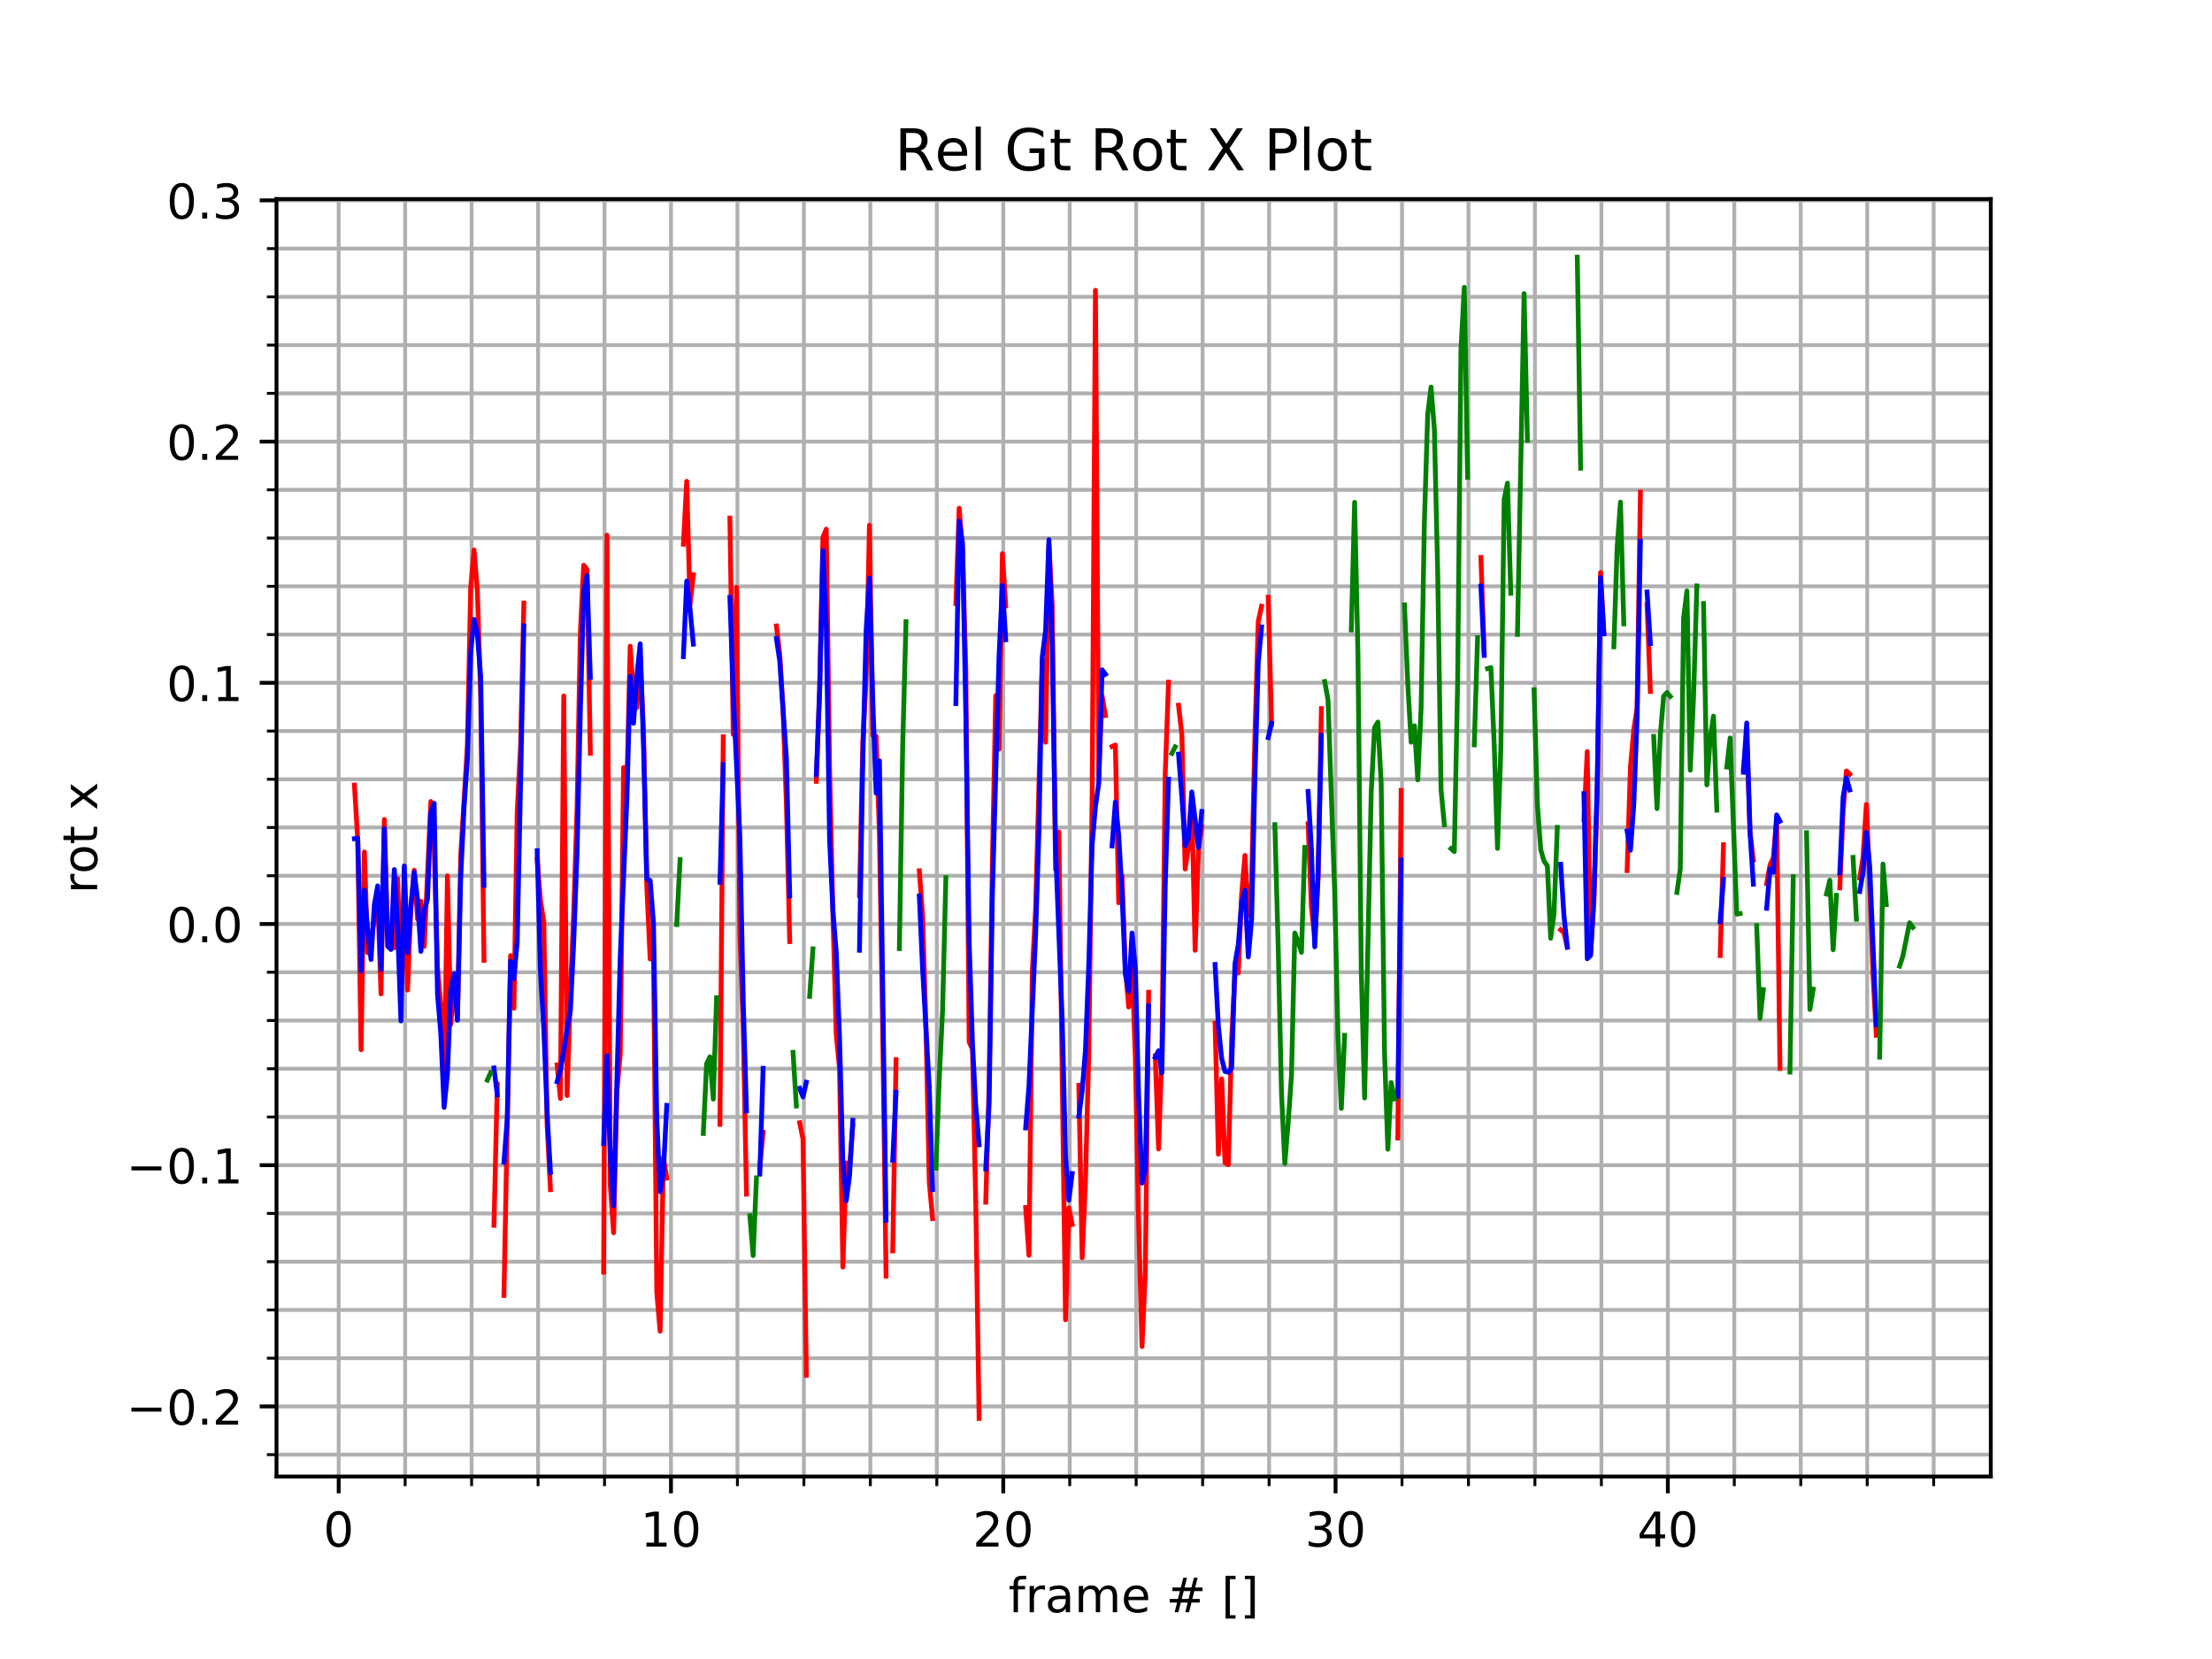 <?xml version="1.0" encoding="utf-8" standalone="no"?>
<!DOCTYPE svg PUBLIC "-//W3C//DTD SVG 1.1//EN"
  "http://www.w3.org/Graphics/SVG/1.1/DTD/svg11.dtd">
<!-- Created with matplotlib (http://matplotlib.org/) -->
<svg height="345.6pt" version="1.1" viewBox="0 0 460.8 345.6" width="460.8pt" xmlns="http://www.w3.org/2000/svg" xmlns:xlink="http://www.w3.org/1999/xlink">
 <defs>
  <style type="text/css">
*{stroke-linecap:butt;stroke-linejoin:round;}
  </style>
 </defs>
 <g id="figure_1">
  <g id="patch_1">
   <path d="M 0 345.6 
L 460.8 345.6 
L 460.8 0 
L 0 0 
z
" style="fill:#ffffff;"/>
  </g>
  <g id="axes_1">
   <g id="patch_2">
    <path d="M 57.6 307.584 
L 414.72 307.584 
L 414.72 41.472 
L 57.6 41.472 
z
" style="fill:#ffffff;"/>
   </g>
   <g id="matplotlib.axis_1">
    <g id="xtick_1">
     <g id="line2d_1">
      <path clip-path="url(#pbdfee39993)" d="M 70.555 307.584 
L 70.555 41.472 
" style="fill:none;stroke:#b0b0b0;stroke-linecap:square;stroke-width:0.8;"/>
     </g>
     <g id="line2d_2">
      <defs>
       <path d="M 0 0 
L 0 3.5 
" id="m99e816aa1e" style="stroke:#000000;stroke-width:0.8;"/>
      </defs>
      <g>
       <use style="stroke:#000000;stroke-width:0.8;" x="70.555" xlink:href="#m99e816aa1e" y="307.584"/>
      </g>
     </g>
     <g id="text_1">
      <!-- 0 -->
      <defs>
       <path d="M 31.781 66.406 
Q 24.172 66.406 20.328 58.906 
Q 16.5 51.422 16.5 36.375 
Q 16.5 21.391 20.328 13.891 
Q 24.172 6.391 31.781 6.391 
Q 39.453 6.391 43.281 13.891 
Q 47.125 21.391 47.125 36.375 
Q 47.125 51.422 43.281 58.906 
Q 39.453 66.406 31.781 66.406 
z
M 31.781 74.219 
Q 44.047 74.219 50.516 64.516 
Q 56.984 54.828 56.984 36.375 
Q 56.984 17.969 50.516 8.266 
Q 44.047 -1.422 31.781 -1.422 
Q 19.531 -1.422 13.062 8.266 
Q 6.594 17.969 6.594 36.375 
Q 6.594 54.828 13.062 64.516 
Q 19.531 74.219 31.781 74.219 
z
" id="DejaVuSans-30"/>
      </defs>
      <g transform="translate(67.374 322.182)scale(0.1 -0.1)">
       <use xlink:href="#DejaVuSans-30"/>
      </g>
     </g>
    </g>
    <g id="xtick_2">
     <g id="line2d_3">
      <path clip-path="url(#pbdfee39993)" d="M 139.777 307.584 
L 139.777 41.472 
" style="fill:none;stroke:#b0b0b0;stroke-linecap:square;stroke-width:0.8;"/>
     </g>
     <g id="line2d_4">
      <g>
       <use style="stroke:#000000;stroke-width:0.8;" x="139.777" xlink:href="#m99e816aa1e" y="307.584"/>
      </g>
     </g>
     <g id="text_2">
      <!-- 10 -->
      <defs>
       <path d="M 12.406 8.297 
L 28.516 8.297 
L 28.516 63.922 
L 10.984 60.406 
L 10.984 69.391 
L 28.422 72.906 
L 38.281 72.906 
L 38.281 8.297 
L 54.391 8.297 
L 54.391 0 
L 12.406 0 
z
" id="DejaVuSans-31"/>
      </defs>
      <g transform="translate(133.414 322.182)scale(0.1 -0.1)">
       <use xlink:href="#DejaVuSans-31"/>
       <use x="63.623" xlink:href="#DejaVuSans-30"/>
      </g>
     </g>
    </g>
    <g id="xtick_3">
     <g id="line2d_5">
      <path clip-path="url(#pbdfee39993)" d="M 208.999 307.584 
L 208.999 41.472 
" style="fill:none;stroke:#b0b0b0;stroke-linecap:square;stroke-width:0.8;"/>
     </g>
     <g id="line2d_6">
      <g>
       <use style="stroke:#000000;stroke-width:0.8;" x="208.999" xlink:href="#m99e816aa1e" y="307.584"/>
      </g>
     </g>
     <g id="text_3">
      <!-- 20 -->
      <defs>
       <path d="M 19.188 8.297 
L 53.609 8.297 
L 53.609 0 
L 7.328 0 
L 7.328 8.297 
Q 12.938 14.109 22.625 23.891 
Q 32.328 33.688 34.812 36.531 
Q 39.547 41.844 41.422 45.531 
Q 43.312 49.219 43.312 52.781 
Q 43.312 58.594 39.234 62.25 
Q 35.156 65.922 28.609 65.922 
Q 23.969 65.922 18.812 64.312 
Q 13.672 62.703 7.812 59.422 
L 7.812 69.391 
Q 13.766 71.781 18.938 73 
Q 24.125 74.219 28.422 74.219 
Q 39.75 74.219 46.484 68.547 
Q 53.219 62.891 53.219 53.422 
Q 53.219 48.922 51.531 44.891 
Q 49.859 40.875 45.406 35.406 
Q 44.188 33.984 37.641 27.219 
Q 31.109 20.453 19.188 8.297 
z
" id="DejaVuSans-32"/>
      </defs>
      <g transform="translate(202.636 322.182)scale(0.1 -0.1)">
       <use xlink:href="#DejaVuSans-32"/>
       <use x="63.623" xlink:href="#DejaVuSans-30"/>
      </g>
     </g>
    </g>
    <g id="xtick_4">
     <g id="line2d_7">
      <path clip-path="url(#pbdfee39993)" d="M 278.22 307.584 
L 278.22 41.472 
" style="fill:none;stroke:#b0b0b0;stroke-linecap:square;stroke-width:0.8;"/>
     </g>
     <g id="line2d_8">
      <g>
       <use style="stroke:#000000;stroke-width:0.8;" x="278.22" xlink:href="#m99e816aa1e" y="307.584"/>
      </g>
     </g>
     <g id="text_4">
      <!-- 30 -->
      <defs>
       <path d="M 40.578 39.312 
Q 47.656 37.797 51.625 33 
Q 55.609 28.219 55.609 21.188 
Q 55.609 10.406 48.188 4.484 
Q 40.766 -1.422 27.094 -1.422 
Q 22.516 -1.422 17.656 -0.516 
Q 12.797 0.391 7.625 2.203 
L 7.625 11.719 
Q 11.719 9.328 16.594 8.109 
Q 21.484 6.891 26.812 6.891 
Q 36.078 6.891 40.938 10.547 
Q 45.797 14.203 45.797 21.188 
Q 45.797 27.641 41.281 31.266 
Q 36.766 34.906 28.719 34.906 
L 20.219 34.906 
L 20.219 43.016 
L 29.109 43.016 
Q 36.375 43.016 40.234 45.922 
Q 44.094 48.828 44.094 54.297 
Q 44.094 59.906 40.109 62.906 
Q 36.141 65.922 28.719 65.922 
Q 24.656 65.922 20.016 65.031 
Q 15.375 64.156 9.812 62.312 
L 9.812 71.094 
Q 15.438 72.656 20.344 73.438 
Q 25.25 74.219 29.594 74.219 
Q 40.828 74.219 47.359 69.109 
Q 53.906 64.016 53.906 55.328 
Q 53.906 49.266 50.438 45.094 
Q 46.969 40.922 40.578 39.312 
z
" id="DejaVuSans-33"/>
      </defs>
      <g transform="translate(271.858 322.182)scale(0.1 -0.1)">
       <use xlink:href="#DejaVuSans-33"/>
       <use x="63.623" xlink:href="#DejaVuSans-30"/>
      </g>
     </g>
    </g>
    <g id="xtick_5">
     <g id="line2d_9">
      <path clip-path="url(#pbdfee39993)" d="M 347.442 307.584 
L 347.442 41.472 
" style="fill:none;stroke:#b0b0b0;stroke-linecap:square;stroke-width:0.8;"/>
     </g>
     <g id="line2d_10">
      <g>
       <use style="stroke:#000000;stroke-width:0.8;" x="347.442" xlink:href="#m99e816aa1e" y="307.584"/>
      </g>
     </g>
     <g id="text_5">
      <!-- 40 -->
      <defs>
       <path d="M 37.797 64.312 
L 12.891 25.391 
L 37.797 25.391 
z
M 35.203 72.906 
L 47.609 72.906 
L 47.609 25.391 
L 58.016 25.391 
L 58.016 17.188 
L 47.609 17.188 
L 47.609 0 
L 37.797 0 
L 37.797 17.188 
L 4.891 17.188 
L 4.891 26.703 
z
" id="DejaVuSans-34"/>
      </defs>
      <g transform="translate(341.079 322.182)scale(0.1 -0.1)">
       <use xlink:href="#DejaVuSans-34"/>
       <use x="63.623" xlink:href="#DejaVuSans-30"/>
      </g>
     </g>
    </g>
    <g id="xtick_6">
     <g id="line2d_11">
      <path clip-path="url(#pbdfee39993)" d="M 84.4 307.584 
L 84.4 41.472 
" style="fill:none;stroke:#b0b0b0;stroke-linecap:square;stroke-width:0.8;"/>
     </g>
     <g id="line2d_12">
      <defs>
       <path d="M 0 0 
L 0 2 
" id="m62b932f8fb" style="stroke:#000000;stroke-width:0.6;"/>
      </defs>
      <g>
       <use style="stroke:#000000;stroke-width:0.6;" x="84.4" xlink:href="#m62b932f8fb" y="307.584"/>
      </g>
     </g>
    </g>
    <g id="xtick_7">
     <g id="line2d_13">
      <path clip-path="url(#pbdfee39993)" d="M 98.244 307.584 
L 98.244 41.472 
" style="fill:none;stroke:#b0b0b0;stroke-linecap:square;stroke-width:0.8;"/>
     </g>
     <g id="line2d_14">
      <g>
       <use style="stroke:#000000;stroke-width:0.6;" x="98.244" xlink:href="#m62b932f8fb" y="307.584"/>
      </g>
     </g>
    </g>
    <g id="xtick_8">
     <g id="line2d_15">
      <path clip-path="url(#pbdfee39993)" d="M 112.088 307.584 
L 112.088 41.472 
" style="fill:none;stroke:#b0b0b0;stroke-linecap:square;stroke-width:0.8;"/>
     </g>
     <g id="line2d_16">
      <g>
       <use style="stroke:#000000;stroke-width:0.6;" x="112.088" xlink:href="#m62b932f8fb" y="307.584"/>
      </g>
     </g>
    </g>
    <g id="xtick_9">
     <g id="line2d_17">
      <path clip-path="url(#pbdfee39993)" d="M 125.933 307.584 
L 125.933 41.472 
" style="fill:none;stroke:#b0b0b0;stroke-linecap:square;stroke-width:0.8;"/>
     </g>
     <g id="line2d_18">
      <g>
       <use style="stroke:#000000;stroke-width:0.6;" x="125.933" xlink:href="#m62b932f8fb" y="307.584"/>
      </g>
     </g>
    </g>
    <g id="xtick_10">
     <g id="line2d_19">
      <path clip-path="url(#pbdfee39993)" d="M 153.621 307.584 
L 153.621 41.472 
" style="fill:none;stroke:#b0b0b0;stroke-linecap:square;stroke-width:0.8;"/>
     </g>
     <g id="line2d_20">
      <g>
       <use style="stroke:#000000;stroke-width:0.6;" x="153.621" xlink:href="#m62b932f8fb" y="307.584"/>
      </g>
     </g>
    </g>
    <g id="xtick_11">
     <g id="line2d_21">
      <path clip-path="url(#pbdfee39993)" d="M 167.466 307.584 
L 167.466 41.472 
" style="fill:none;stroke:#b0b0b0;stroke-linecap:square;stroke-width:0.8;"/>
     </g>
     <g id="line2d_22">
      <g>
       <use style="stroke:#000000;stroke-width:0.6;" x="167.466" xlink:href="#m62b932f8fb" y="307.584"/>
      </g>
     </g>
    </g>
    <g id="xtick_12">
     <g id="line2d_23">
      <path clip-path="url(#pbdfee39993)" d="M 181.31 307.584 
L 181.31 41.472 
" style="fill:none;stroke:#b0b0b0;stroke-linecap:square;stroke-width:0.8;"/>
     </g>
     <g id="line2d_24">
      <g>
       <use style="stroke:#000000;stroke-width:0.6;" x="181.31" xlink:href="#m62b932f8fb" y="307.584"/>
      </g>
     </g>
    </g>
    <g id="xtick_13">
     <g id="line2d_25">
      <path clip-path="url(#pbdfee39993)" d="M 195.154 307.584 
L 195.154 41.472 
" style="fill:none;stroke:#b0b0b0;stroke-linecap:square;stroke-width:0.8;"/>
     </g>
     <g id="line2d_26">
      <g>
       <use style="stroke:#000000;stroke-width:0.6;" x="195.154" xlink:href="#m62b932f8fb" y="307.584"/>
      </g>
     </g>
    </g>
    <g id="xtick_14">
     <g id="line2d_27">
      <path clip-path="url(#pbdfee39993)" d="M 222.843 307.584 
L 222.843 41.472 
" style="fill:none;stroke:#b0b0b0;stroke-linecap:square;stroke-width:0.8;"/>
     </g>
     <g id="line2d_28">
      <g>
       <use style="stroke:#000000;stroke-width:0.6;" x="222.843" xlink:href="#m62b932f8fb" y="307.584"/>
      </g>
     </g>
    </g>
    <g id="xtick_15">
     <g id="line2d_29">
      <path clip-path="url(#pbdfee39993)" d="M 236.687 307.584 
L 236.687 41.472 
" style="fill:none;stroke:#b0b0b0;stroke-linecap:square;stroke-width:0.8;"/>
     </g>
     <g id="line2d_30">
      <g>
       <use style="stroke:#000000;stroke-width:0.6;" x="236.687" xlink:href="#m62b932f8fb" y="307.584"/>
      </g>
     </g>
    </g>
    <g id="xtick_16">
     <g id="line2d_31">
      <path clip-path="url(#pbdfee39993)" d="M 250.532 307.584 
L 250.532 41.472 
" style="fill:none;stroke:#b0b0b0;stroke-linecap:square;stroke-width:0.8;"/>
     </g>
     <g id="line2d_32">
      <g>
       <use style="stroke:#000000;stroke-width:0.6;" x="250.532" xlink:href="#m62b932f8fb" y="307.584"/>
      </g>
     </g>
    </g>
    <g id="xtick_17">
     <g id="line2d_33">
      <path clip-path="url(#pbdfee39993)" d="M 264.376 307.584 
L 264.376 41.472 
" style="fill:none;stroke:#b0b0b0;stroke-linecap:square;stroke-width:0.8;"/>
     </g>
     <g id="line2d_34">
      <g>
       <use style="stroke:#000000;stroke-width:0.6;" x="264.376" xlink:href="#m62b932f8fb" y="307.584"/>
      </g>
     </g>
    </g>
    <g id="xtick_18">
     <g id="line2d_35">
      <path clip-path="url(#pbdfee39993)" d="M 292.064 307.584 
L 292.064 41.472 
" style="fill:none;stroke:#b0b0b0;stroke-linecap:square;stroke-width:0.8;"/>
     </g>
     <g id="line2d_36">
      <g>
       <use style="stroke:#000000;stroke-width:0.6;" x="292.064" xlink:href="#m62b932f8fb" y="307.584"/>
      </g>
     </g>
    </g>
    <g id="xtick_19">
     <g id="line2d_37">
      <path clip-path="url(#pbdfee39993)" d="M 305.909 307.584 
L 305.909 41.472 
" style="fill:none;stroke:#b0b0b0;stroke-linecap:square;stroke-width:0.8;"/>
     </g>
     <g id="line2d_38">
      <g>
       <use style="stroke:#000000;stroke-width:0.6;" x="305.909" xlink:href="#m62b932f8fb" y="307.584"/>
      </g>
     </g>
    </g>
    <g id="xtick_20">
     <g id="line2d_39">
      <path clip-path="url(#pbdfee39993)" d="M 319.753 307.584 
L 319.753 41.472 
" style="fill:none;stroke:#b0b0b0;stroke-linecap:square;stroke-width:0.8;"/>
     </g>
     <g id="line2d_40">
      <g>
       <use style="stroke:#000000;stroke-width:0.6;" x="319.753" xlink:href="#m62b932f8fb" y="307.584"/>
      </g>
     </g>
    </g>
    <g id="xtick_21">
     <g id="line2d_41">
      <path clip-path="url(#pbdfee39993)" d="M 333.597 307.584 
L 333.597 41.472 
" style="fill:none;stroke:#b0b0b0;stroke-linecap:square;stroke-width:0.8;"/>
     </g>
     <g id="line2d_42">
      <g>
       <use style="stroke:#000000;stroke-width:0.6;" x="333.597" xlink:href="#m62b932f8fb" y="307.584"/>
      </g>
     </g>
    </g>
    <g id="xtick_22">
     <g id="line2d_43">
      <path clip-path="url(#pbdfee39993)" d="M 361.286 307.584 
L 361.286 41.472 
" style="fill:none;stroke:#b0b0b0;stroke-linecap:square;stroke-width:0.8;"/>
     </g>
     <g id="line2d_44">
      <g>
       <use style="stroke:#000000;stroke-width:0.6;" x="361.286" xlink:href="#m62b932f8fb" y="307.584"/>
      </g>
     </g>
    </g>
    <g id="xtick_23">
     <g id="line2d_45">
      <path clip-path="url(#pbdfee39993)" d="M 375.13 307.584 
L 375.13 41.472 
" style="fill:none;stroke:#b0b0b0;stroke-linecap:square;stroke-width:0.8;"/>
     </g>
     <g id="line2d_46">
      <g>
       <use style="stroke:#000000;stroke-width:0.6;" x="375.13" xlink:href="#m62b932f8fb" y="307.584"/>
      </g>
     </g>
    </g>
    <g id="xtick_24">
     <g id="line2d_47">
      <path clip-path="url(#pbdfee39993)" d="M 388.975 307.584 
L 388.975 41.472 
" style="fill:none;stroke:#b0b0b0;stroke-linecap:square;stroke-width:0.8;"/>
     </g>
     <g id="line2d_48">
      <g>
       <use style="stroke:#000000;stroke-width:0.6;" x="388.975" xlink:href="#m62b932f8fb" y="307.584"/>
      </g>
     </g>
    </g>
    <g id="xtick_25">
     <g id="line2d_49">
      <path clip-path="url(#pbdfee39993)" d="M 402.819 307.584 
L 402.819 41.472 
" style="fill:none;stroke:#b0b0b0;stroke-linecap:square;stroke-width:0.8;"/>
     </g>
     <g id="line2d_50">
      <g>
       <use style="stroke:#000000;stroke-width:0.6;" x="402.819" xlink:href="#m62b932f8fb" y="307.584"/>
      </g>
     </g>
    </g>
    <g id="text_6">
     <!-- frame # [] -->
     <defs>
      <path d="M 37.109 75.984 
L 37.109 68.5 
L 28.516 68.5 
Q 23.688 68.5 21.797 66.547 
Q 19.922 64.594 19.922 59.516 
L 19.922 54.688 
L 34.719 54.688 
L 34.719 47.703 
L 19.922 47.703 
L 19.922 0 
L 10.891 0 
L 10.891 47.703 
L 2.297 47.703 
L 2.297 54.688 
L 10.891 54.688 
L 10.891 58.5 
Q 10.891 67.625 15.141 71.797 
Q 19.391 75.984 28.609 75.984 
z
" id="DejaVuSans-66"/>
      <path d="M 41.109 46.297 
Q 39.594 47.172 37.812 47.578 
Q 36.031 48 33.891 48 
Q 26.266 48 22.188 43.047 
Q 18.109 38.094 18.109 28.812 
L 18.109 0 
L 9.078 0 
L 9.078 54.688 
L 18.109 54.688 
L 18.109 46.188 
Q 20.953 51.172 25.484 53.578 
Q 30.031 56 36.531 56 
Q 37.453 56 38.578 55.875 
Q 39.703 55.766 41.062 55.516 
z
" id="DejaVuSans-72"/>
      <path d="M 34.281 27.484 
Q 23.391 27.484 19.188 25 
Q 14.984 22.516 14.984 16.5 
Q 14.984 11.719 18.141 8.906 
Q 21.297 6.109 26.703 6.109 
Q 34.188 6.109 38.703 11.406 
Q 43.219 16.703 43.219 25.484 
L 43.219 27.484 
z
M 52.203 31.203 
L 52.203 0 
L 43.219 0 
L 43.219 8.297 
Q 40.141 3.328 35.547 0.953 
Q 30.953 -1.422 24.312 -1.422 
Q 15.922 -1.422 10.953 3.297 
Q 6 8.016 6 15.922 
Q 6 25.141 12.172 29.828 
Q 18.359 34.516 30.609 34.516 
L 43.219 34.516 
L 43.219 35.406 
Q 43.219 41.609 39.141 45 
Q 35.062 48.391 27.688 48.391 
Q 23 48.391 18.547 47.266 
Q 14.109 46.141 10.016 43.891 
L 10.016 52.203 
Q 14.938 54.109 19.578 55.047 
Q 24.219 56 28.609 56 
Q 40.484 56 46.344 49.844 
Q 52.203 43.703 52.203 31.203 
z
" id="DejaVuSans-61"/>
      <path d="M 52 44.188 
Q 55.375 50.25 60.062 53.125 
Q 64.75 56 71.094 56 
Q 79.641 56 84.281 50.016 
Q 88.922 44.047 88.922 33.016 
L 88.922 0 
L 79.891 0 
L 79.891 32.719 
Q 79.891 40.578 77.094 44.375 
Q 74.312 48.188 68.609 48.188 
Q 61.625 48.188 57.562 43.547 
Q 53.516 38.922 53.516 30.906 
L 53.516 0 
L 44.484 0 
L 44.484 32.719 
Q 44.484 40.625 41.703 44.406 
Q 38.922 48.188 33.109 48.188 
Q 26.219 48.188 22.156 43.531 
Q 18.109 38.875 18.109 30.906 
L 18.109 0 
L 9.078 0 
L 9.078 54.688 
L 18.109 54.688 
L 18.109 46.188 
Q 21.188 51.219 25.484 53.609 
Q 29.781 56 35.688 56 
Q 41.656 56 45.828 52.969 
Q 50 49.953 52 44.188 
z
" id="DejaVuSans-6d"/>
      <path d="M 56.203 29.594 
L 56.203 25.203 
L 14.891 25.203 
Q 15.484 15.922 20.484 11.062 
Q 25.484 6.203 34.422 6.203 
Q 39.594 6.203 44.453 7.469 
Q 49.312 8.734 54.109 11.281 
L 54.109 2.781 
Q 49.266 0.734 44.188 -0.344 
Q 39.109 -1.422 33.891 -1.422 
Q 20.797 -1.422 13.156 6.188 
Q 5.516 13.812 5.516 26.812 
Q 5.516 40.234 12.766 48.109 
Q 20.016 56 32.328 56 
Q 43.359 56 49.781 48.891 
Q 56.203 41.797 56.203 29.594 
z
M 47.219 32.234 
Q 47.125 39.594 43.094 43.984 
Q 39.062 48.391 32.422 48.391 
Q 24.906 48.391 20.391 44.141 
Q 15.875 39.891 15.188 32.172 
z
" id="DejaVuSans-65"/>
      <path id="DejaVuSans-20"/>
      <path d="M 51.125 44 
L 36.922 44 
L 32.812 27.688 
L 47.125 27.688 
z
M 43.797 71.781 
L 38.719 51.516 
L 52.984 51.516 
L 58.109 71.781 
L 65.922 71.781 
L 60.891 51.516 
L 76.125 51.516 
L 76.125 44 
L 58.984 44 
L 54.984 27.688 
L 70.516 27.688 
L 70.516 20.219 
L 53.078 20.219 
L 48 0 
L 40.188 0 
L 45.219 20.219 
L 30.906 20.219 
L 25.875 0 
L 18.016 0 
L 23.094 20.219 
L 7.719 20.219 
L 7.719 27.688 
L 24.906 27.688 
L 29 44 
L 13.281 44 
L 13.281 51.516 
L 30.906 51.516 
L 35.891 71.781 
z
" id="DejaVuSans-23"/>
      <path d="M 8.594 75.984 
L 29.297 75.984 
L 29.297 69 
L 17.578 69 
L 17.578 -6.203 
L 29.297 -6.203 
L 29.297 -13.188 
L 8.594 -13.188 
z
" id="DejaVuSans-5b"/>
      <path d="M 30.422 75.984 
L 30.422 -13.188 
L 9.719 -13.188 
L 9.719 -6.203 
L 21.391 -6.203 
L 21.391 69 
L 9.719 69 
L 9.719 75.984 
z
" id="DejaVuSans-5d"/>
     </defs>
     <g transform="translate(210.064 335.861)scale(0.1 -0.1)">
      <use xlink:href="#DejaVuSans-66"/>
      <use x="35.205" xlink:href="#DejaVuSans-72"/>
      <use x="76.318" xlink:href="#DejaVuSans-61"/>
      <use x="137.598" xlink:href="#DejaVuSans-6d"/>
      <use x="235.01" xlink:href="#DejaVuSans-65"/>
      <use x="296.533" xlink:href="#DejaVuSans-20"/>
      <use x="328.32" xlink:href="#DejaVuSans-23"/>
      <use x="412.109" xlink:href="#DejaVuSans-20"/>
      <use x="443.896" xlink:href="#DejaVuSans-5b"/>
      <use x="482.91" xlink:href="#DejaVuSans-5d"/>
     </g>
    </g>
   </g>
   <g id="matplotlib.axis_2">
    <g id="ytick_1">
     <g id="line2d_51">
      <path clip-path="url(#pbdfee39993)" d="M 57.6 292.983 
L 414.72 292.983 
" style="fill:none;stroke:#b0b0b0;stroke-linecap:square;stroke-width:0.8;"/>
     </g>
     <g id="line2d_52">
      <defs>
       <path d="M 0 0 
L -3.5 0 
" id="mf246a7964f" style="stroke:#000000;stroke-width:0.8;"/>
      </defs>
      <g>
       <use style="stroke:#000000;stroke-width:0.8;" x="57.6" xlink:href="#mf246a7964f" y="292.983"/>
      </g>
     </g>
     <g id="text_7">
      <!-- −0.2 -->
      <defs>
       <path d="M 10.594 35.5 
L 73.188 35.5 
L 73.188 27.203 
L 10.594 27.203 
z
" id="DejaVuSans-2212"/>
       <path d="M 10.688 12.406 
L 21 12.406 
L 21 0 
L 10.688 0 
z
" id="DejaVuSans-2e"/>
      </defs>
      <g transform="translate(26.317 296.782)scale(0.1 -0.1)">
       <use xlink:href="#DejaVuSans-2212"/>
       <use x="83.789" xlink:href="#DejaVuSans-30"/>
       <use x="147.412" xlink:href="#DejaVuSans-2e"/>
       <use x="179.199" xlink:href="#DejaVuSans-32"/>
      </g>
     </g>
    </g>
    <g id="ytick_2">
     <g id="line2d_53">
      <path clip-path="url(#pbdfee39993)" d="M 57.6 242.734 
L 414.72 242.734 
" style="fill:none;stroke:#b0b0b0;stroke-linecap:square;stroke-width:0.8;"/>
     </g>
     <g id="line2d_54">
      <g>
       <use style="stroke:#000000;stroke-width:0.8;" x="57.6" xlink:href="#mf246a7964f" y="242.734"/>
      </g>
     </g>
     <g id="text_8">
      <!-- −0.1 -->
      <g transform="translate(26.317 246.534)scale(0.1 -0.1)">
       <use xlink:href="#DejaVuSans-2212"/>
       <use x="83.789" xlink:href="#DejaVuSans-30"/>
       <use x="147.412" xlink:href="#DejaVuSans-2e"/>
       <use x="179.199" xlink:href="#DejaVuSans-31"/>
      </g>
     </g>
    </g>
    <g id="ytick_3">
     <g id="line2d_55">
      <path clip-path="url(#pbdfee39993)" d="M 57.6 192.486 
L 414.72 192.486 
" style="fill:none;stroke:#b0b0b0;stroke-linecap:square;stroke-width:0.8;"/>
     </g>
     <g id="line2d_56">
      <g>
       <use style="stroke:#000000;stroke-width:0.8;" x="57.6" xlink:href="#mf246a7964f" y="192.486"/>
      </g>
     </g>
     <g id="text_9">
      <!-- 0.0 -->
      <g transform="translate(34.697 196.285)scale(0.1 -0.1)">
       <use xlink:href="#DejaVuSans-30"/>
       <use x="63.623" xlink:href="#DejaVuSans-2e"/>
       <use x="95.41" xlink:href="#DejaVuSans-30"/>
      </g>
     </g>
    </g>
    <g id="ytick_4">
     <g id="line2d_57">
      <path clip-path="url(#pbdfee39993)" d="M 57.6 142.238 
L 414.72 142.238 
" style="fill:none;stroke:#b0b0b0;stroke-linecap:square;stroke-width:0.8;"/>
     </g>
     <g id="line2d_58">
      <g>
       <use style="stroke:#000000;stroke-width:0.8;" x="57.6" xlink:href="#mf246a7964f" y="142.238"/>
      </g>
     </g>
     <g id="text_10">
      <!-- 0.1 -->
      <g transform="translate(34.697 146.037)scale(0.1 -0.1)">
       <use xlink:href="#DejaVuSans-30"/>
       <use x="63.623" xlink:href="#DejaVuSans-2e"/>
       <use x="95.41" xlink:href="#DejaVuSans-31"/>
      </g>
     </g>
    </g>
    <g id="ytick_5">
     <g id="line2d_59">
      <path clip-path="url(#pbdfee39993)" d="M 57.6 91.989 
L 414.72 91.989 
" style="fill:none;stroke:#b0b0b0;stroke-linecap:square;stroke-width:0.8;"/>
     </g>
     <g id="line2d_60">
      <g>
       <use style="stroke:#000000;stroke-width:0.8;" x="57.6" xlink:href="#mf246a7964f" y="91.989"/>
      </g>
     </g>
     <g id="text_11">
      <!-- 0.2 -->
      <g transform="translate(34.697 95.788)scale(0.1 -0.1)">
       <use xlink:href="#DejaVuSans-30"/>
       <use x="63.623" xlink:href="#DejaVuSans-2e"/>
       <use x="95.41" xlink:href="#DejaVuSans-32"/>
      </g>
     </g>
    </g>
    <g id="ytick_6">
     <g id="line2d_61">
      <path clip-path="url(#pbdfee39993)" d="M 57.6 41.741 
L 414.72 41.741 
" style="fill:none;stroke:#b0b0b0;stroke-linecap:square;stroke-width:0.8;"/>
     </g>
     <g id="line2d_62">
      <g>
       <use style="stroke:#000000;stroke-width:0.8;" x="57.6" xlink:href="#mf246a7964f" y="41.741"/>
      </g>
     </g>
     <g id="text_12">
      <!-- 0.3 -->
      <g transform="translate(34.697 45.54)scale(0.1 -0.1)">
       <use xlink:href="#DejaVuSans-30"/>
       <use x="63.623" xlink:href="#DejaVuSans-2e"/>
       <use x="95.41" xlink:href="#DejaVuSans-33"/>
      </g>
     </g>
    </g>
    <g id="ytick_7">
     <g id="line2d_63">
      <path clip-path="url(#pbdfee39993)" d="M 57.6 303.033 
L 414.72 303.033 
" style="fill:none;stroke:#b0b0b0;stroke-linecap:square;stroke-width:0.8;"/>
     </g>
     <g id="line2d_64">
      <defs>
       <path d="M 0 0 
L -2 0 
" id="me85fddd79f" style="stroke:#000000;stroke-width:0.6;"/>
      </defs>
      <g>
       <use style="stroke:#000000;stroke-width:0.6;" x="57.6" xlink:href="#me85fddd79f" y="303.033"/>
      </g>
     </g>
    </g>
    <g id="ytick_8">
     <g id="line2d_65">
      <path clip-path="url(#pbdfee39993)" d="M 57.6 282.933 
L 414.72 282.933 
" style="fill:none;stroke:#b0b0b0;stroke-linecap:square;stroke-width:0.8;"/>
     </g>
     <g id="line2d_66">
      <g>
       <use style="stroke:#000000;stroke-width:0.6;" x="57.6" xlink:href="#me85fddd79f" y="282.933"/>
      </g>
     </g>
    </g>
    <g id="ytick_9">
     <g id="line2d_67">
      <path clip-path="url(#pbdfee39993)" d="M 57.6 272.884 
L 414.72 272.884 
" style="fill:none;stroke:#b0b0b0;stroke-linecap:square;stroke-width:0.8;"/>
     </g>
     <g id="line2d_68">
      <g>
       <use style="stroke:#000000;stroke-width:0.6;" x="57.6" xlink:href="#me85fddd79f" y="272.884"/>
      </g>
     </g>
    </g>
    <g id="ytick_10">
     <g id="line2d_69">
      <path clip-path="url(#pbdfee39993)" d="M 57.6 262.834 
L 414.72 262.834 
" style="fill:none;stroke:#b0b0b0;stroke-linecap:square;stroke-width:0.8;"/>
     </g>
     <g id="line2d_70">
      <g>
       <use style="stroke:#000000;stroke-width:0.6;" x="57.6" xlink:href="#me85fddd79f" y="262.834"/>
      </g>
     </g>
    </g>
    <g id="ytick_11">
     <g id="line2d_71">
      <path clip-path="url(#pbdfee39993)" d="M 57.6 252.784 
L 414.72 252.784 
" style="fill:none;stroke:#b0b0b0;stroke-linecap:square;stroke-width:0.8;"/>
     </g>
     <g id="line2d_72">
      <g>
       <use style="stroke:#000000;stroke-width:0.6;" x="57.6" xlink:href="#me85fddd79f" y="252.784"/>
      </g>
     </g>
    </g>
    <g id="ytick_12">
     <g id="line2d_73">
      <path clip-path="url(#pbdfee39993)" d="M 57.6 232.685 
L 414.72 232.685 
" style="fill:none;stroke:#b0b0b0;stroke-linecap:square;stroke-width:0.8;"/>
     </g>
     <g id="line2d_74">
      <g>
       <use style="stroke:#000000;stroke-width:0.6;" x="57.6" xlink:href="#me85fddd79f" y="232.685"/>
      </g>
     </g>
    </g>
    <g id="ytick_13">
     <g id="line2d_75">
      <path clip-path="url(#pbdfee39993)" d="M 57.6 222.635 
L 414.72 222.635 
" style="fill:none;stroke:#b0b0b0;stroke-linecap:square;stroke-width:0.8;"/>
     </g>
     <g id="line2d_76">
      <g>
       <use style="stroke:#000000;stroke-width:0.6;" x="57.6" xlink:href="#me85fddd79f" y="222.635"/>
      </g>
     </g>
    </g>
    <g id="ytick_14">
     <g id="line2d_77">
      <path clip-path="url(#pbdfee39993)" d="M 57.6 212.585 
L 414.72 212.585 
" style="fill:none;stroke:#b0b0b0;stroke-linecap:square;stroke-width:0.8;"/>
     </g>
     <g id="line2d_78">
      <g>
       <use style="stroke:#000000;stroke-width:0.6;" x="57.6" xlink:href="#me85fddd79f" y="212.585"/>
      </g>
     </g>
    </g>
    <g id="ytick_15">
     <g id="line2d_79">
      <path clip-path="url(#pbdfee39993)" d="M 57.6 202.536 
L 414.72 202.536 
" style="fill:none;stroke:#b0b0b0;stroke-linecap:square;stroke-width:0.8;"/>
     </g>
     <g id="line2d_80">
      <g>
       <use style="stroke:#000000;stroke-width:0.6;" x="57.6" xlink:href="#me85fddd79f" y="202.536"/>
      </g>
     </g>
    </g>
    <g id="ytick_16">
     <g id="line2d_81">
      <path clip-path="url(#pbdfee39993)" d="M 57.6 182.436 
L 414.72 182.436 
" style="fill:none;stroke:#b0b0b0;stroke-linecap:square;stroke-width:0.8;"/>
     </g>
     <g id="line2d_82">
      <g>
       <use style="stroke:#000000;stroke-width:0.6;" x="57.6" xlink:href="#me85fddd79f" y="182.436"/>
      </g>
     </g>
    </g>
    <g id="ytick_17">
     <g id="line2d_83">
      <path clip-path="url(#pbdfee39993)" d="M 57.6 172.387 
L 414.72 172.387 
" style="fill:none;stroke:#b0b0b0;stroke-linecap:square;stroke-width:0.8;"/>
     </g>
     <g id="line2d_84">
      <g>
       <use style="stroke:#000000;stroke-width:0.6;" x="57.6" xlink:href="#me85fddd79f" y="172.387"/>
      </g>
     </g>
    </g>
    <g id="ytick_18">
     <g id="line2d_85">
      <path clip-path="url(#pbdfee39993)" d="M 57.6 162.337 
L 414.72 162.337 
" style="fill:none;stroke:#b0b0b0;stroke-linecap:square;stroke-width:0.8;"/>
     </g>
     <g id="line2d_86">
      <g>
       <use style="stroke:#000000;stroke-width:0.6;" x="57.6" xlink:href="#me85fddd79f" y="162.337"/>
      </g>
     </g>
    </g>
    <g id="ytick_19">
     <g id="line2d_87">
      <path clip-path="url(#pbdfee39993)" d="M 57.6 152.287 
L 414.72 152.287 
" style="fill:none;stroke:#b0b0b0;stroke-linecap:square;stroke-width:0.8;"/>
     </g>
     <g id="line2d_88">
      <g>
       <use style="stroke:#000000;stroke-width:0.6;" x="57.6" xlink:href="#me85fddd79f" y="152.287"/>
      </g>
     </g>
    </g>
    <g id="ytick_20">
     <g id="line2d_89">
      <path clip-path="url(#pbdfee39993)" d="M 57.6 132.188 
L 414.72 132.188 
" style="fill:none;stroke:#b0b0b0;stroke-linecap:square;stroke-width:0.8;"/>
     </g>
     <g id="line2d_90">
      <g>
       <use style="stroke:#000000;stroke-width:0.6;" x="57.6" xlink:href="#me85fddd79f" y="132.188"/>
      </g>
     </g>
    </g>
    <g id="ytick_21">
     <g id="line2d_91">
      <path clip-path="url(#pbdfee39993)" d="M 57.6 122.138 
L 414.72 122.138 
" style="fill:none;stroke:#b0b0b0;stroke-linecap:square;stroke-width:0.8;"/>
     </g>
     <g id="line2d_92">
      <g>
       <use style="stroke:#000000;stroke-width:0.6;" x="57.6" xlink:href="#me85fddd79f" y="122.138"/>
      </g>
     </g>
    </g>
    <g id="ytick_22">
     <g id="line2d_93">
      <path clip-path="url(#pbdfee39993)" d="M 57.6 112.089 
L 414.72 112.089 
" style="fill:none;stroke:#b0b0b0;stroke-linecap:square;stroke-width:0.8;"/>
     </g>
     <g id="line2d_94">
      <g>
       <use style="stroke:#000000;stroke-width:0.6;" x="57.6" xlink:href="#me85fddd79f" y="112.089"/>
      </g>
     </g>
    </g>
    <g id="ytick_23">
     <g id="line2d_95">
      <path clip-path="url(#pbdfee39993)" d="M 57.6 102.039 
L 414.72 102.039 
" style="fill:none;stroke:#b0b0b0;stroke-linecap:square;stroke-width:0.8;"/>
     </g>
     <g id="line2d_96">
      <g>
       <use style="stroke:#000000;stroke-width:0.6;" x="57.6" xlink:href="#me85fddd79f" y="102.039"/>
      </g>
     </g>
    </g>
    <g id="ytick_24">
     <g id="line2d_97">
      <path clip-path="url(#pbdfee39993)" d="M 57.6 81.939 
L 414.72 81.939 
" style="fill:none;stroke:#b0b0b0;stroke-linecap:square;stroke-width:0.8;"/>
     </g>
     <g id="line2d_98">
      <g>
       <use style="stroke:#000000;stroke-width:0.6;" x="57.6" xlink:href="#me85fddd79f" y="81.939"/>
      </g>
     </g>
    </g>
    <g id="ytick_25">
     <g id="line2d_99">
      <path clip-path="url(#pbdfee39993)" d="M 57.6 71.89 
L 414.72 71.89 
" style="fill:none;stroke:#b0b0b0;stroke-linecap:square;stroke-width:0.8;"/>
     </g>
     <g id="line2d_100">
      <g>
       <use style="stroke:#000000;stroke-width:0.6;" x="57.6" xlink:href="#me85fddd79f" y="71.89"/>
      </g>
     </g>
    </g>
    <g id="ytick_26">
     <g id="line2d_101">
      <path clip-path="url(#pbdfee39993)" d="M 57.6 61.84 
L 414.72 61.84 
" style="fill:none;stroke:#b0b0b0;stroke-linecap:square;stroke-width:0.8;"/>
     </g>
     <g id="line2d_102">
      <g>
       <use style="stroke:#000000;stroke-width:0.6;" x="57.6" xlink:href="#me85fddd79f" y="61.84"/>
      </g>
     </g>
    </g>
    <g id="ytick_27">
     <g id="line2d_103">
      <path clip-path="url(#pbdfee39993)" d="M 57.6 51.79 
L 414.72 51.79 
" style="fill:none;stroke:#b0b0b0;stroke-linecap:square;stroke-width:0.8;"/>
     </g>
     <g id="line2d_104">
      <g>
       <use style="stroke:#000000;stroke-width:0.6;" x="57.6" xlink:href="#me85fddd79f" y="51.79"/>
      </g>
     </g>
    </g>
    <g id="text_13">
     <!-- rot x -->
     <defs>
      <path d="M 30.609 48.391 
Q 23.391 48.391 19.188 42.75 
Q 14.984 37.109 14.984 27.297 
Q 14.984 17.484 19.156 11.844 
Q 23.344 6.203 30.609 6.203 
Q 37.797 6.203 41.984 11.859 
Q 46.188 17.531 46.188 27.297 
Q 46.188 37.016 41.984 42.703 
Q 37.797 48.391 30.609 48.391 
z
M 30.609 56 
Q 42.328 56 49.016 48.375 
Q 55.719 40.766 55.719 27.297 
Q 55.719 13.875 49.016 6.219 
Q 42.328 -1.422 30.609 -1.422 
Q 18.844 -1.422 12.172 6.219 
Q 5.516 13.875 5.516 27.297 
Q 5.516 40.766 12.172 48.375 
Q 18.844 56 30.609 56 
z
" id="DejaVuSans-6f"/>
      <path d="M 18.312 70.219 
L 18.312 54.688 
L 36.812 54.688 
L 36.812 47.703 
L 18.312 47.703 
L 18.312 18.016 
Q 18.312 11.328 20.141 9.422 
Q 21.969 7.516 27.594 7.516 
L 36.812 7.516 
L 36.812 0 
L 27.594 0 
Q 17.188 0 13.234 3.875 
Q 9.281 7.766 9.281 18.016 
L 9.281 47.703 
L 2.688 47.703 
L 2.688 54.688 
L 9.281 54.688 
L 9.281 70.219 
z
" id="DejaVuSans-74"/>
      <path d="M 54.891 54.688 
L 35.109 28.078 
L 55.906 0 
L 45.312 0 
L 29.391 21.484 
L 13.484 0 
L 2.875 0 
L 24.125 28.609 
L 4.688 54.688 
L 15.281 54.688 
L 29.781 35.203 
L 44.281 54.688 
z
" id="DejaVuSans-78"/>
     </defs>
     <g transform="translate(20.238 186.15)rotate(-90)scale(0.1 -0.1)">
      <use xlink:href="#DejaVuSans-72"/>
      <use x="41.082" xlink:href="#DejaVuSans-6f"/>
      <use x="102.264" xlink:href="#DejaVuSans-74"/>
      <use x="141.473" xlink:href="#DejaVuSans-20"/>
      <use x="173.26" xlink:href="#DejaVuSans-78"/>
     </g>
    </g>
   </g>
   <g id="line2d_105">
    <path clip-path="url(#pbdfee39993)" d="M 73.833 163.545 
L 74.525 175.06 
L 75.217 218.687 
L 75.906 177.467 
L 76.599 198.476 
L 77.291 196.119 
L 78.675 186.322 
L 79.367 207.054 
L 80.06 170.713 
L 80.752 194.518 
L 81.446 197.021 
L 82.139 197.443 
L 82.831 183.026 
L 83.523 204.61 
L 84.217 185.983 
L 84.909 206.248 
L 85.601 188.686 
L 86.293 181.297 
L 86.986 191.486 
L 87.675 187.758 
L 88.367 197.161 
L 89.752 166.965 
L 90.442 176.451 
L 91.134 201.579 
L 91.826 209.306 
L 92.519 227.733 
L 93.21 182.465 
L 93.902 213.378 
L 94.594 204.508 
L 95.286 212.428 
L 95.979 178.113 
L 97.364 155.348 
L 98.056 122.431 
L 98.749 114.562 
L 99.442 123.066 
L 100.134 145.239 
L 100.826 200.069 
M 102.901 255.253 
L 103.594 225.856 
M 104.977 269.863 
L 106.362 199.065 
L 107.055 210.044 
L 107.748 169.046 
L 108.44 155.39 
L 109.132 125.622 
M 111.902 179.007 
L 112.594 187.615 
L 113.286 192.152 
L 113.978 234.414 
L 114.67 247.824 
M 116.054 221.826 
L 116.746 228.834 
L 117.439 144.968 
L 118.131 228.233 
L 118.823 206.893 
L 119.515 189.913 
L 120.208 168.48 
L 120.9 131.552 
L 121.595 117.749 
L 122.287 118.659 
L 122.979 156.918 
M 125.748 265.024 
L 126.441 111.497 
L 127.13 246.899 
L 127.822 256.804 
L 128.514 227.289 
L 129.206 219.604 
L 129.9 159.91 
L 130.592 163.784 
L 131.284 134.613 
L 131.976 145.298 
L 132.671 147.416 
L 133.363 137.213 
L 134.055 152.475 
L 134.748 184.805 
L 135.438 199.777 
L 136.13 197.992 
L 136.822 269.257 
L 137.515 277.326 
L 138.205 241.133 
L 138.897 245.431 
M 142.361 113.364 
L 143.053 100.265 
L 143.745 125.941 
L 144.437 119.735 
M 149.974 234.219 
L 150.666 153.483 
M 152.05 107.928 
L 152.744 152.988 
L 153.436 122.35 
L 154.128 194.461 
L 154.82 213.91 
L 155.51 248.767 
M 158.279 243.205 
L 158.972 235.841 
M 161.744 130.403 
L 162.436 136.229 
L 163.128 148.086 
L 163.819 167.367 
L 164.511 196.147 
M 166.586 233.892 
L 167.278 237.27 
L 167.971 286.492 
M 170.049 162.772 
L 170.741 143.237 
L 171.433 111.897 
L 172.126 110.232 
L 172.818 160.083 
L 173.51 190.262 
L 174.203 215.432 
L 174.893 222.763 
L 175.585 263.955 
L 176.277 242.244 
L 176.97 243.327 
L 177.662 234.459 
M 179.047 186.551 
L 179.739 154.616 
L 180.434 141.342 
L 181.126 109.409 
L 181.819 153.178 
L 182.511 153.369 
L 183.201 173.85 
L 183.893 215.3 
L 184.585 265.837 
M 185.97 260.594 
L 186.661 220.742 
M 191.51 181.414 
L 192.199 190.799 
L 192.891 214.009 
L 193.584 246.254 
L 194.276 253.863 
M 199.123 125.713 
L 199.816 105.872 
L 200.509 114.65 
L 201.201 139.623 
L 201.893 217.072 
L 202.586 218.606 
L 203.276 250.954 
L 203.968 295.488 
M 205.352 250.442 
L 206.045 226.208 
L 206.737 179.416 
L 207.429 144.924 
L 208.121 156.069 
L 208.816 115.338 
L 209.508 126.218 
M 213.661 251.545 
L 214.352 261.509 
L 215.044 202.399 
L 215.736 189.438 
L 217.121 137.54 
L 217.815 154.617 
L 218.507 113.537 
L 219.199 126.047 
L 219.892 181.112 
L 220.585 173.316 
L 221.97 274.927 
L 222.662 251.607 
L 223.355 255.072 
M 224.739 226.119 
L 225.432 262.021 
L 226.123 245.903 
L 226.816 219.16 
L 227.508 166.093 
L 228.2 60.474 
L 228.893 161.491 
L 229.585 144.977 
L 230.277 149.04 
M 231.662 155.508 
L 232.354 155.194 
L 233.046 188.064 
L 233.739 182.422 
L 234.434 201.658 
L 235.127 209.78 
L 235.819 200.764 
L 236.511 220.286 
L 237.206 255.009 
L 237.898 280.511 
L 238.59 264.998 
L 239.282 206.701 
M 240.659 219.932 
L 241.351 239.347 
L 242.043 219.186 
L 242.735 161.241 
L 243.428 142.112 
M 245.505 146.914 
L 246.197 152.96 
L 246.889 181.029 
L 247.582 176.416 
L 248.275 167.323 
L 248.967 197.964 
L 249.659 177.024 
L 250.352 172.262 
M 253.121 213.146 
L 253.813 240.449 
L 254.501 224.743 
L 255.193 242.227 
L 255.885 242.625 
L 256.577 216.374 
L 257.27 202.731 
L 257.962 202.688 
L 258.654 186.254 
L 259.347 178.207 
L 260.041 190.738 
L 260.733 183.976 
L 261.425 153.029 
L 262.117 129.439 
L 262.809 126.302 
M 264.194 124.404 
L 264.886 150.828 
M 272.501 171.613 
L 273.193 189.092 
L 273.887 195.318 
L 274.579 183.081 
L 275.271 147.618 
M 291.19 237.062 
L 291.882 164.658 
M 308.497 116.126 
L 309.189 135.925 
M 325.113 193.687 
L 325.805 194.314 
L 326.497 197.338 
M 329.961 170.739 
L 330.653 156.567 
L 331.346 198.69 
L 332.038 187.834 
L 332.73 165.442 
L 333.423 119.253 
L 334.115 131.954 
M 338.959 181.356 
L 339.652 159.773 
L 340.344 151.98 
L 341.036 147.507 
L 341.727 102.514 
M 343.111 125.972 
L 343.803 144.045 
M 358.34 199.067 
L 359.03 175.961 
M 363.184 160.177 
L 363.876 153.7 
L 364.568 173.396 
L 365.261 179.167 
M 368.03 184.099 
L 368.723 180.164 
L 369.415 178.71 
L 370.108 170.532 
L 370.8 222.579 
M 383.261 184.965 
L 383.953 169.041 
L 384.645 160.601 
L 385.337 161.29 
M 387.412 182.907 
L 388.104 178.582 
L 388.797 167.577 
L 389.489 184.01 
L 390.18 203.126 
L 390.872 215.669 
M 395.025 201.324 
" style="fill:none;stroke:#ff0000;stroke-linecap:square;"/>
   </g>
   <g id="line2d_106">
    <path clip-path="url(#pbdfee39993)" d="M 73.833 174.713 
L 74.525 174.619 
L 75.217 202.287 
L 75.906 185.426 
L 76.599 193.795 
L 77.291 199.884 
L 77.983 188.458 
L 78.675 184.544 
L 79.367 201.957 
L 80.06 172.63 
L 80.752 197.116 
L 81.446 197.797 
L 82.139 181.143 
L 82.831 193.232 
L 83.523 212.686 
L 84.217 180.382 
L 84.909 198.461 
L 85.601 188.935 
L 86.293 181.752 
L 86.986 187.394 
L 87.675 198.195 
L 88.367 189.548 
L 89.06 187.309 
L 89.752 169.207 
L 90.442 167.339 
L 91.134 207.05 
L 91.826 215.293 
L 92.519 230.695 
L 93.21 223.729 
L 93.902 206.32 
L 94.594 202.808 
L 95.286 212.54 
L 95.979 182.579 
L 96.672 168.189 
L 97.364 158.126 
L 98.056 135.843 
L 98.749 129.023 
L 99.442 132.033 
L 100.134 141.07 
L 100.826 184.444 
M 102.901 222.479 
L 103.594 228.106 
M 104.977 242.121 
L 105.669 233.109 
L 106.362 200.254 
L 107.055 203.836 
L 107.748 196.117 
L 109.132 130.358 
M 111.902 177.209 
L 112.594 202.642 
L 113.286 214.443 
L 113.978 231.889 
L 114.67 244.231 
M 116.054 225.336 
L 116.746 222.851 
L 117.439 218.915 
L 118.131 214.275 
L 118.823 210.461 
L 119.515 196.198 
L 120.208 177.695 
L 120.9 147.942 
L 121.595 123.351 
L 122.287 119.874 
L 122.979 141.127 
M 125.748 238.217 
L 126.441 219.913 
L 127.13 241.016 
L 127.822 251.152 
L 129.206 199.278 
L 130.592 166.401 
L 131.284 140.927 
L 131.976 150.673 
L 132.671 140.833 
L 133.363 134.115 
L 134.055 155.425 
L 134.748 183.132 
L 135.438 183.411 
L 136.13 192.314 
L 136.822 233.321 
L 137.515 248.273 
L 138.205 243.983 
L 138.897 230.269 
M 142.361 136.793 
L 143.053 121.05 
L 143.745 126.888 
L 144.437 134.191 
M 149.974 183.791 
L 150.666 159.259 
M 152.05 124.445 
L 152.744 144.46 
L 154.128 174.299 
L 154.82 208.362 
L 155.51 231.429 
M 158.279 244.598 
L 158.972 222.545 
M 161.744 133.016 
L 162.436 137.742 
L 163.819 157.918 
L 164.511 186.68 
M 166.586 226.708 
L 167.278 228.525 
L 167.971 225.45 
M 170.049 161.412 
L 170.741 144.377 
L 171.433 114.72 
L 172.126 130.794 
L 172.818 174.906 
L 173.51 189.693 
L 174.203 198.317 
L 174.893 216.299 
L 175.585 242.148 
L 176.277 250.163 
L 176.97 244.986 
L 177.662 233.365 
M 179.047 197.961 
L 179.739 158.402 
L 180.434 131.223 
L 181.126 120.397 
L 181.819 146.05 
L 182.511 165.226 
L 183.201 158.481 
L 184.585 254.212 
M 185.97 241.71 
L 186.661 227.551 
M 191.51 186.655 
L 192.199 201.943 
L 193.584 226.473 
L 194.276 247.812 
M 199.123 146.575 
L 199.816 108.556 
L 200.509 113.188 
L 201.201 149.092 
L 201.893 196.185 
L 202.586 217.483 
L 203.276 230.588 
L 203.968 238.471 
M 205.352 243.507 
L 206.045 229.978 
L 206.737 186.095 
L 208.121 136.633 
L 208.816 121.912 
L 209.508 133.262 
M 213.661 234.97 
L 214.352 226.254 
L 215.736 194.646 
L 216.429 173.163 
L 217.121 136.861 
L 217.815 131.362 
L 218.507 112.431 
L 219.199 134.706 
L 219.892 176.599 
L 221.277 212.493 
L 221.97 240.762 
L 222.662 250.013 
L 223.355 244.458 
M 224.739 232.533 
L 225.432 227.271 
L 226.123 218.708 
L 226.816 200.781 
L 227.508 175.947 
L 228.2 168.029 
L 228.893 163.137 
L 229.585 139.523 
L 230.277 140.452 
M 231.662 176.214 
L 232.354 167.067 
L 233.046 173.988 
L 233.739 186.07 
L 234.434 202.981 
L 235.127 206.507 
L 235.819 194.363 
L 236.511 201.652 
L 237.206 228.604 
L 237.898 246.467 
L 238.59 243.555 
L 239.282 209.53 
M 240.659 220.248 
L 241.351 218.886 
L 242.043 223.514 
L 242.735 184.57 
L 243.428 162.314 
M 245.505 157.104 
L 246.197 165.874 
L 246.889 176.14 
L 247.582 174.488 
L 248.275 164.97 
L 249.659 176.549 
L 250.352 169.044 
M 253.121 200.913 
L 253.813 213.804 
L 254.501 220.57 
L 255.193 223.202 
L 255.885 223.383 
L 256.577 222.493 
L 257.27 200.745 
L 257.962 196.729 
L 258.654 187.987 
L 259.347 185.422 
L 260.041 199.35 
L 260.733 191.551 
L 261.425 161.692 
L 262.117 138.02 
L 262.809 130.601 
M 264.194 153.636 
L 264.886 150.694 
M 272.501 164.868 
L 273.193 176.928 
L 273.887 197.244 
L 274.579 181.971 
L 275.271 153.202 
M 291.19 228.326 
L 291.882 179.108 
M 308.497 122.086 
L 309.189 136.537 
M 325.113 180.034 
L 325.805 190.819 
L 326.497 197.314 
M 329.961 165.339 
L 330.653 199.725 
L 331.346 199.039 
L 332.038 186.712 
L 332.73 163.145 
L 333.423 120.334 
L 334.115 132.03 
M 338.959 173.138 
L 339.652 177.128 
L 340.344 167.634 
L 341.036 149.45 
L 341.727 112.767 
M 343.111 123.319 
L 343.803 134.091 
M 358.34 192.014 
L 359.03 183.201 
M 363.184 160.876 
L 363.876 150.607 
L 364.568 173.558 
L 365.261 184.187 
M 368.03 189.22 
L 368.723 181.05 
L 369.415 181.723 
L 370.108 169.76 
L 370.8 171.061 
M 383.261 181.868 
L 383.953 166.043 
L 384.645 162.017 
L 385.337 164.554 
M 387.412 185.713 
L 388.104 181.731 
L 388.797 173.429 
L 389.489 180.411 
L 390.872 213.47 
M 395.025 200.217 
" style="fill:none;stroke:#0000ff;stroke-linecap:square;"/>
   </g>
   <g id="line2d_107">
    <path clip-path="url(#pbdfee39993)" d="M 101.517 225.011 
L 102.209 223.47 
M 140.976 192.604 
L 141.668 179.057 
M 146.511 236.126 
L 147.203 221.592 
L 147.896 220.145 
L 148.588 228.965 
L 149.281 207.832 
M 156.202 253.255 
L 156.895 261.566 
L 157.587 245.376 
M 165.203 219.223 
L 165.895 230.394 
M 168.663 207.558 
L 169.356 197.666 
M 187.354 197.618 
L 188.046 155.394 
L 188.738 129.512 
M 194.968 243.35 
L 195.66 224.802 
L 196.352 210.476 
L 197.045 182.839 
M 244.12 156.938 
L 244.812 155.586 
M 265.576 171.78 
L 266.269 197.23 
L 266.961 227.811 
L 267.653 242.377 
L 268.345 234.017 
L 269.037 224.029 
L 269.729 194.356 
L 270.422 196.131 
L 271.116 198.393 
L 271.809 176.539 
M 275.963 141.981 
L 276.656 145.81 
L 278.04 185.873 
L 278.733 216.104 
L 279.422 230.924 
L 280.114 215.681 
M 281.499 131.231 
L 282.192 104.644 
L 282.885 136.212 
L 283.577 202.058 
L 284.269 228.728 
L 285.652 164.956 
L 286.345 151.572 
L 287.037 150.412 
L 287.729 163.298 
L 288.422 219.275 
L 289.114 239.41 
L 289.806 225.51 
L 290.499 228.93 
M 292.575 126.003 
L 293.267 142.447 
L 293.961 154.617 
L 294.653 151.189 
L 295.346 162.466 
L 296.038 147.644 
L 296.728 108.58 
L 297.421 86.218 
L 298.113 80.633 
L 298.805 89.48 
L 299.501 119.334 
L 300.193 164.459 
L 300.885 171.814 
M 302.267 176.789 
L 302.96 177.404 
L 303.652 142.142 
L 304.344 72.854 
L 305.037 59.849 
L 305.73 99.44 
M 307.114 155.165 
L 307.805 132.835 
M 309.881 139.274 
L 310.576 139.059 
L 311.268 155.001 
L 311.96 176.739 
L 312.653 155.868 
L 313.343 104.028 
L 314.036 100.644 
L 314.728 123.595 
M 316.112 132.159 
L 317.496 61.158 
L 318.188 91.724 
M 319.577 143.694 
L 320.269 167.578 
L 320.961 177.004 
L 321.653 179.378 
L 322.342 180.388 
L 323.035 195.452 
L 323.727 190.335 
L 324.419 172.355 
M 328.577 53.568 
L 329.269 97.539 
M 336.191 134.744 
L 336.883 113.983 
L 337.575 104.59 
L 338.267 129.968 
M 344.493 153.417 
L 345.185 168.448 
L 345.877 153.074 
L 346.57 145.014 
L 347.262 144.265 
L 347.954 145.076 
M 349.338 185.913 
L 350.031 181.02 
L 350.722 128.811 
L 351.415 123.102 
L 352.107 160.438 
L 352.799 145.142 
L 353.492 122.059 
M 354.876 125.727 
L 355.569 163.509 
L 356.263 153.86 
L 356.955 149.176 
L 357.648 168.781 
M 359.722 159.782 
L 360.414 153.731 
L 361.799 190.428 
L 362.492 190.323 
M 365.953 192.826 
L 366.645 212.158 
L 367.338 206.171 
M 372.878 223.341 
L 373.57 182.616 
M 376.34 173.474 
L 377.032 210.295 
L 377.725 206.061 
M 380.492 186.238 
L 381.184 183.359 
L 381.876 197.862 
L 382.568 186.514 
M 386.029 178.611 
L 386.721 191.495 
M 391.564 220.227 
L 392.257 179.993 
L 392.949 188.44 
M 395.718 201.269 
L 396.41 199.168 
L 397.795 192.225 
L 398.487 193.175 
L 398.487 193.175 
" style="fill:none;stroke:#008000;stroke-linecap:square;"/>
   </g>
   <g id="patch_3">
    <path d="M 57.6 307.584 
L 57.6 41.472 
" style="fill:none;stroke:#000000;stroke-linecap:square;stroke-linejoin:miter;stroke-width:0.8;"/>
   </g>
   <g id="patch_4">
    <path d="M 414.72 307.584 
L 414.72 41.472 
" style="fill:none;stroke:#000000;stroke-linecap:square;stroke-linejoin:miter;stroke-width:0.8;"/>
   </g>
   <g id="patch_5">
    <path d="M 57.6 307.584 
L 414.72 307.584 
" style="fill:none;stroke:#000000;stroke-linecap:square;stroke-linejoin:miter;stroke-width:0.8;"/>
   </g>
   <g id="patch_6">
    <path d="M 57.6 41.472 
L 414.72 41.472 
" style="fill:none;stroke:#000000;stroke-linecap:square;stroke-linejoin:miter;stroke-width:0.8;"/>
   </g>
   <g id="text_14">
    <!-- Rel Gt Rot X Plot -->
    <defs>
     <path d="M 44.391 34.188 
Q 47.562 33.109 50.562 29.594 
Q 53.562 26.078 56.594 19.922 
L 66.609 0 
L 56 0 
L 46.688 18.703 
Q 43.062 26.031 39.672 28.422 
Q 36.281 30.812 30.422 30.812 
L 19.672 30.812 
L 19.672 0 
L 9.812 0 
L 9.812 72.906 
L 32.078 72.906 
Q 44.578 72.906 50.734 67.672 
Q 56.891 62.453 56.891 51.906 
Q 56.891 45.016 53.688 40.469 
Q 50.484 35.938 44.391 34.188 
z
M 19.672 64.797 
L 19.672 38.922 
L 32.078 38.922 
Q 39.203 38.922 42.844 42.219 
Q 46.484 45.516 46.484 51.906 
Q 46.484 58.297 42.844 61.547 
Q 39.203 64.797 32.078 64.797 
z
" id="DejaVuSans-52"/>
     <path d="M 9.422 75.984 
L 18.406 75.984 
L 18.406 0 
L 9.422 0 
z
" id="DejaVuSans-6c"/>
     <path d="M 59.516 10.406 
L 59.516 29.984 
L 43.406 29.984 
L 43.406 38.094 
L 69.281 38.094 
L 69.281 6.781 
Q 63.578 2.734 56.688 0.656 
Q 49.812 -1.422 42 -1.422 
Q 24.906 -1.422 15.25 8.562 
Q 5.609 18.562 5.609 36.375 
Q 5.609 54.25 15.25 64.234 
Q 24.906 74.219 42 74.219 
Q 49.125 74.219 55.547 72.453 
Q 61.969 70.703 67.391 67.281 
L 67.391 56.781 
Q 61.922 61.422 55.766 63.766 
Q 49.609 66.109 42.828 66.109 
Q 29.438 66.109 22.719 58.641 
Q 16.016 51.172 16.016 36.375 
Q 16.016 21.625 22.719 14.156 
Q 29.438 6.688 42.828 6.688 
Q 48.047 6.688 52.141 7.594 
Q 56.25 8.5 59.516 10.406 
z
" id="DejaVuSans-47"/>
     <path d="M 6.297 72.906 
L 16.891 72.906 
L 35.016 45.797 
L 53.219 72.906 
L 63.812 72.906 
L 40.375 37.891 
L 65.375 0 
L 54.781 0 
L 34.281 31 
L 13.625 0 
L 2.984 0 
L 29 38.922 
z
" id="DejaVuSans-58"/>
     <path d="M 19.672 64.797 
L 19.672 37.406 
L 32.078 37.406 
Q 38.969 37.406 42.719 40.969 
Q 46.484 44.531 46.484 51.125 
Q 46.484 57.672 42.719 61.234 
Q 38.969 64.797 32.078 64.797 
z
M 9.812 72.906 
L 32.078 72.906 
Q 44.344 72.906 50.609 67.359 
Q 56.891 61.812 56.891 51.125 
Q 56.891 40.328 50.609 34.812 
Q 44.344 29.297 32.078 29.297 
L 19.672 29.297 
L 19.672 0 
L 9.812 0 
z
" id="DejaVuSans-50"/>
    </defs>
    <g transform="translate(186.4 35.472)scale(0.12 -0.12)">
     <use xlink:href="#DejaVuSans-52"/>
     <use x="69.42" xlink:href="#DejaVuSans-65"/>
     <use x="130.943" xlink:href="#DejaVuSans-6c"/>
     <use x="158.727" xlink:href="#DejaVuSans-20"/>
     <use x="190.514" xlink:href="#DejaVuSans-47"/>
     <use x="268.004" xlink:href="#DejaVuSans-74"/>
     <use x="307.213" xlink:href="#DejaVuSans-20"/>
     <use x="339" xlink:href="#DejaVuSans-52"/>
     <use x="408.42" xlink:href="#DejaVuSans-6f"/>
     <use x="469.602" xlink:href="#DejaVuSans-74"/>
     <use x="508.811" xlink:href="#DejaVuSans-20"/>
     <use x="540.598" xlink:href="#DejaVuSans-58"/>
     <use x="609.104" xlink:href="#DejaVuSans-20"/>
     <use x="640.891" xlink:href="#DejaVuSans-50"/>
     <use x="701.193" xlink:href="#DejaVuSans-6c"/>
     <use x="728.977" xlink:href="#DejaVuSans-6f"/>
     <use x="790.158" xlink:href="#DejaVuSans-74"/>
    </g>
   </g>
  </g>
 </g>
 <defs>
  <clipPath id="pbdfee39993">
   <rect height="266.112" width="357.12" x="57.6" y="41.472"/>
  </clipPath>
 </defs>
</svg>
